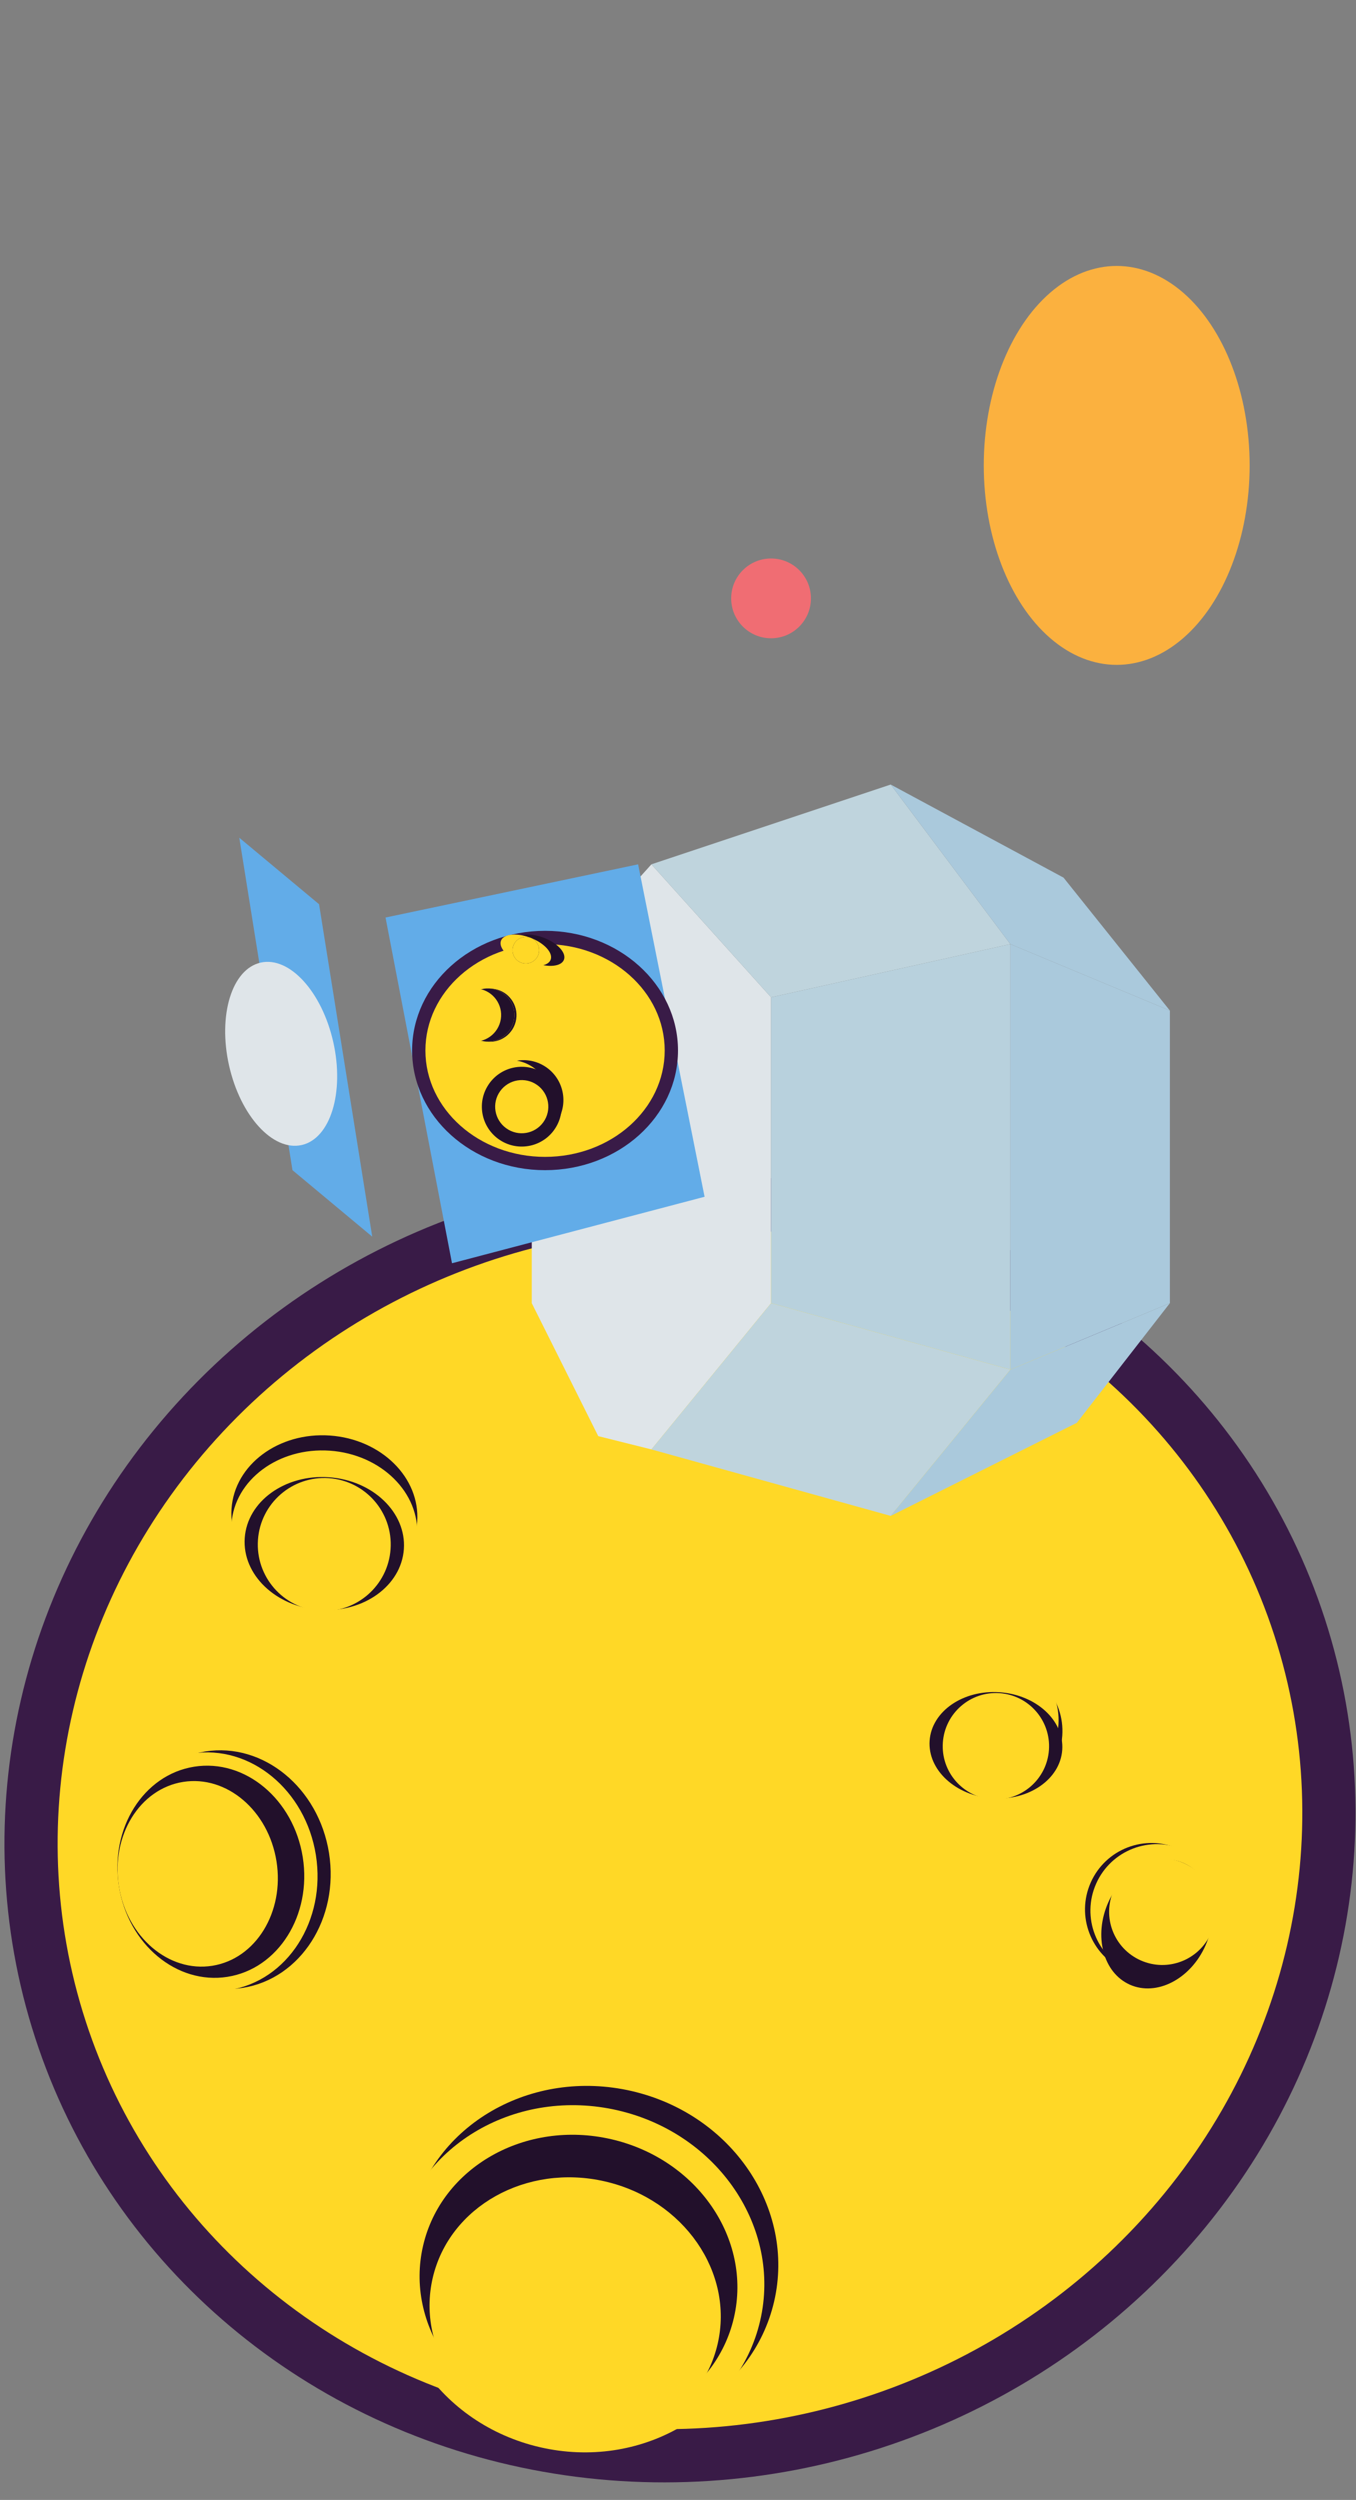 <svg xmlns="http://www.w3.org/2000/svg" viewBox="0 0 102 188"><rect x="0" y="0" width="102" height="188" fill="#808080" stroke="none"/><defs><style>.cls-1{fill:#391b47;}.cls-2{fill:#ffd826;}.cls-3{fill:#b39219;}.cls-4{fill:#22102b;}.cls-5{fill:#f4c33b;}.cls-6{fill:#fbb13f;}.cls-7{fill:#e89022;}.cls-8{fill:#f8ce5d;}.cls-9{fill:#dfe5e9;}.cls-10{fill:#bfd4dd;}.cls-11{fill:#aac9dc;}.cls-12{fill:#b8d1dd;}.cls-13{fill:#f6f182;}.cls-14{fill:#015784;}.cls-15{fill:#a8c8db;}.cls-16{fill:#0275bb;}.cls-17{fill:#fabd8f;}.cls-18{fill:#fff;opacity:0.45;}.cls-19{fill:#62ace8;}.cls-20{fill:#050505;opacity:0.07;}.cls-21{fill:#f06d73;}.cls-22{fill:#38d6fe;}</style></defs><g id="Capa_2" data-name="Capa 2"><g id="Capa_1-2" data-name="Capa 1"><ellipse class="cls-1" cx="51" cy="138" rx="51" ry="49" transform="translate(-40 22) rotate(-18)"/><ellipse class="cls-2" cx="51" cy="138" rx="47" ry="45" transform="translate(-40 22) rotate(-18)"/><path class="cls-3" d="M0,0Z"/><ellipse class="cls-4" cx="17" cy="141" rx="8" ry="9" transform="translate(-22 4) rotate(-9)"/><ellipse class="cls-2" cx="16" cy="141" rx="8" ry="9" transform="translate(-22 4) rotate(-9)"/><ellipse class="cls-4" cx="16" cy="141" rx="7" ry="8" transform="translate(-22 4) rotate(-9)"/><ellipse class="cls-2" cx="15" cy="141" rx="6" ry="7" transform="translate(-22 4) rotate(-9)"/><path class="cls-3" d="M0,0Z"/><ellipse class="cls-4" cx="44" cy="168" rx="13" ry="14" transform="translate(-129 175) rotate(-77)"/><ellipse class="cls-2" cx="44" cy="170" rx="13" ry="14" transform="translate(-132 176) rotate(-77)"/><ellipse class="cls-4" cx="44" cy="171" rx="11" ry="12" transform="translate(-133 176) rotate(-77)"/><ellipse class="cls-2" cx="43" cy="172" rx="10" ry="11" transform="translate(-134 177) rotate(-77)"/><path class="cls-3" d="M0,0Z"/><ellipse class="cls-4" cx="24" cy="113" rx="6" ry="7" transform="translate(-90 130) rotate(-86)"/><ellipse class="cls-2" cx="24" cy="115" rx="6" ry="7" transform="translate(-92 131) rotate(-86)"/><ellipse class="cls-4" cx="24" cy="115" rx="5" ry="6" transform="translate(-92 132) rotate(-86)"/><ellipse class="cls-2" cx="24" cy="116" rx="5" ry="5" transform="translate(-93 132) rotate(-86)"/><path class="cls-3" d="M0,0Z"/><ellipse class="cls-4" cx="75" cy="129" rx="5" ry="5" transform="translate(-59 196) rotate(-86)"/><ellipse class="cls-2" cx="75" cy="130" rx="5" ry="5" transform="matrix(0.06, -1, 1, 0.06, -59.88, 196.57)"/><ellipse class="cls-4" cx="75" cy="130" rx="4" ry="5" transform="translate(-60 197) rotate(-86)"/><ellipse class="cls-2" cx="75" cy="131" rx="4" ry="4" transform="translate(-61 197) rotate(-86)"/><path class="cls-3" d="M0,0Z"/><ellipse class="cls-4" cx="86" cy="143" rx="5" ry="5" transform="translate(-79 164) rotate(-66)"/><ellipse class="cls-2" cx="87" cy="143" rx="5" ry="5" transform="translate(-79 165) rotate(-66)"/><ellipse class="cls-4" cx="87" cy="143" rx="5" ry="4" transform="translate(-79 166) rotate(-66)"/><ellipse class="cls-2" cx="88" cy="143" rx="4" ry="4" transform="translate(-79 166) rotate(-66)"/><path class="cls-3" d="M0,0Z"/><path class="cls-5" d="M0,0Z"/><path class="cls-6" d="M0,0Z"/><path class="cls-7" d="M0,0Z"/><path class="cls-8" d="M0,0Z"/><polygon class="cls-9" points="40 75 49 65 58 75 58 98 49 109 45 108 40 98 40 75"/><polygon class="cls-10" points="76 71 67 59 49 65 58 75 76 71"/><polygon class="cls-11" points="88 76 76 71 67 59 80 66 88 76"/><polygon class="cls-10" points="67 114 49 109 58 98 76 103 67 114"/><polygon class="cls-11" points="81 107 67 114 76 103 88 98 81 107"/><polygon class="cls-12" points="76 102 76 71 58 75 58 98 76 103 76 102"/><polygon class="cls-11" points="88 98 88 76 76 71 76 103 88 98"/><path class="cls-9" d="M0,0Z"/><path class="cls-11" d="M0,0Z"/><ellipse class="cls-6" cx="84" cy="35" rx="10" ry="15"/><path class="cls-7" d="M0,0Z"/><path class="cls-13" d="M0,0Z"/><path class="cls-13" d="M0,0Z"/><path class="cls-14" d="M0,0Z"/><path class="cls-15" d="M0,0Z"/><path class="cls-11" d="M0,0Z"/><path class="cls-16" d="M0,0Z"/><path class="cls-9" d="M0,0Z"/><path class="cls-14" d="M0,0Z"/><path class="cls-17" d="M0,0Z"/><path class="cls-18" d="M0,0Z"/><path class="cls-6" d="M0,0Z"/><path class="cls-7" d="M0,0Z"/><path class="cls-8" d="M0,0Z"/><path class="cls-1" d="M0,0Z"/><polygon class="cls-19" points="24 68 18 63 22 88 28 93 24 68"/><path class="cls-19" d="M0,0Z"/><polygon class="cls-19" points="29 69 48 65 53 90 34 95 29 69"/><path class="cls-19" d="M0,0Z"/><path class="cls-19" d="M0,0Z"/><path class="cls-20" d="M0,0Z"/><path class="cls-19" d="M0,0Z"/><path class="cls-20" d="M0,0Z"/><path class="cls-20" d="M0,0Z"/><ellipse class="cls-1" cx="41" cy="79" rx="10" ry="9"/><ellipse class="cls-2" cx="41" cy="79" rx="9" ry="8"/><path class="cls-3" d="M0,0Z"/><ellipse class="cls-4" cx="37" cy="76" rx="2" ry="2" transform="translate(-44 101) rotate(-81)"/><ellipse class="cls-2" cx="36" cy="76" rx="2" ry="2" transform="translate(-44 100) rotate(-81)"/><ellipse class="cls-4" cx="36" cy="76" rx="2" ry="2" transform="translate(-44 100) rotate(-81)"/><ellipse class="cls-2" cx="36" cy="76" rx="2" ry="2" transform="translate(-45 100) rotate(-81)"/><path class="cls-3" d="M0,0Z"/><ellipse class="cls-4" cx="39" cy="83" rx="3" ry="3" transform="translate(-52 75) rotate(-60)"/><ellipse class="cls-2" cx="39" cy="83" rx="3" ry="3" transform="translate(-53 75) rotate(-60)"/><ellipse class="cls-4" cx="39" cy="84" rx="3" ry="3" transform="translate(-53 75) rotate(-60)"/><ellipse class="cls-2" cx="39" cy="84" rx="2" ry="2" transform="translate(-53 75) rotate(-60)"/><path class="cls-3" d="M0,0Z"/><ellipse class="cls-4" cx="40" cy="72" rx="1" ry="2" transform="translate(-41 83) rotate(-69)"/><ellipse class="cls-2" cx="40" cy="72" rx="1" ry="2" transform="translate(-42 83) rotate(-69)"/><ellipse class="cls-4" cx="40" cy="72" rx="1" ry="1" transform="translate(-42 83) rotate(-69)"/><ellipse class="cls-2" cx="40" cy="72" rx="1" ry="1" transform="translate(-42 83) rotate(-69)"/><path class="cls-3" d="M0,0Z"/><circle class="cls-21" cx="58" cy="45" r="3"/><path d="M0,0Z"/><path d="M0,0Z"/><path class="cls-14" d="M0,0Z"/><path d="M0,0Z"/><path d="M0,0Z"/><path class="cls-9" d="M0,0Z"/><path class="cls-11" d="M0,0Z"/><path class="cls-9" d="M0,0Z"/><path class="cls-11" d="M0,0Z"/><path class="cls-11" d="M0,0Z"/><path class="cls-14" d="M0,0Z"/><ellipse class="cls-9" cx="21" cy="79" rx="4" ry="7" transform="matrix(0.98, -0.22, 0.22, 0.98, -16.81, 6.45)"/><path class="cls-11" d="M0,0Z"/><path class="cls-22" d="M0,0Z"/></g></g></svg>